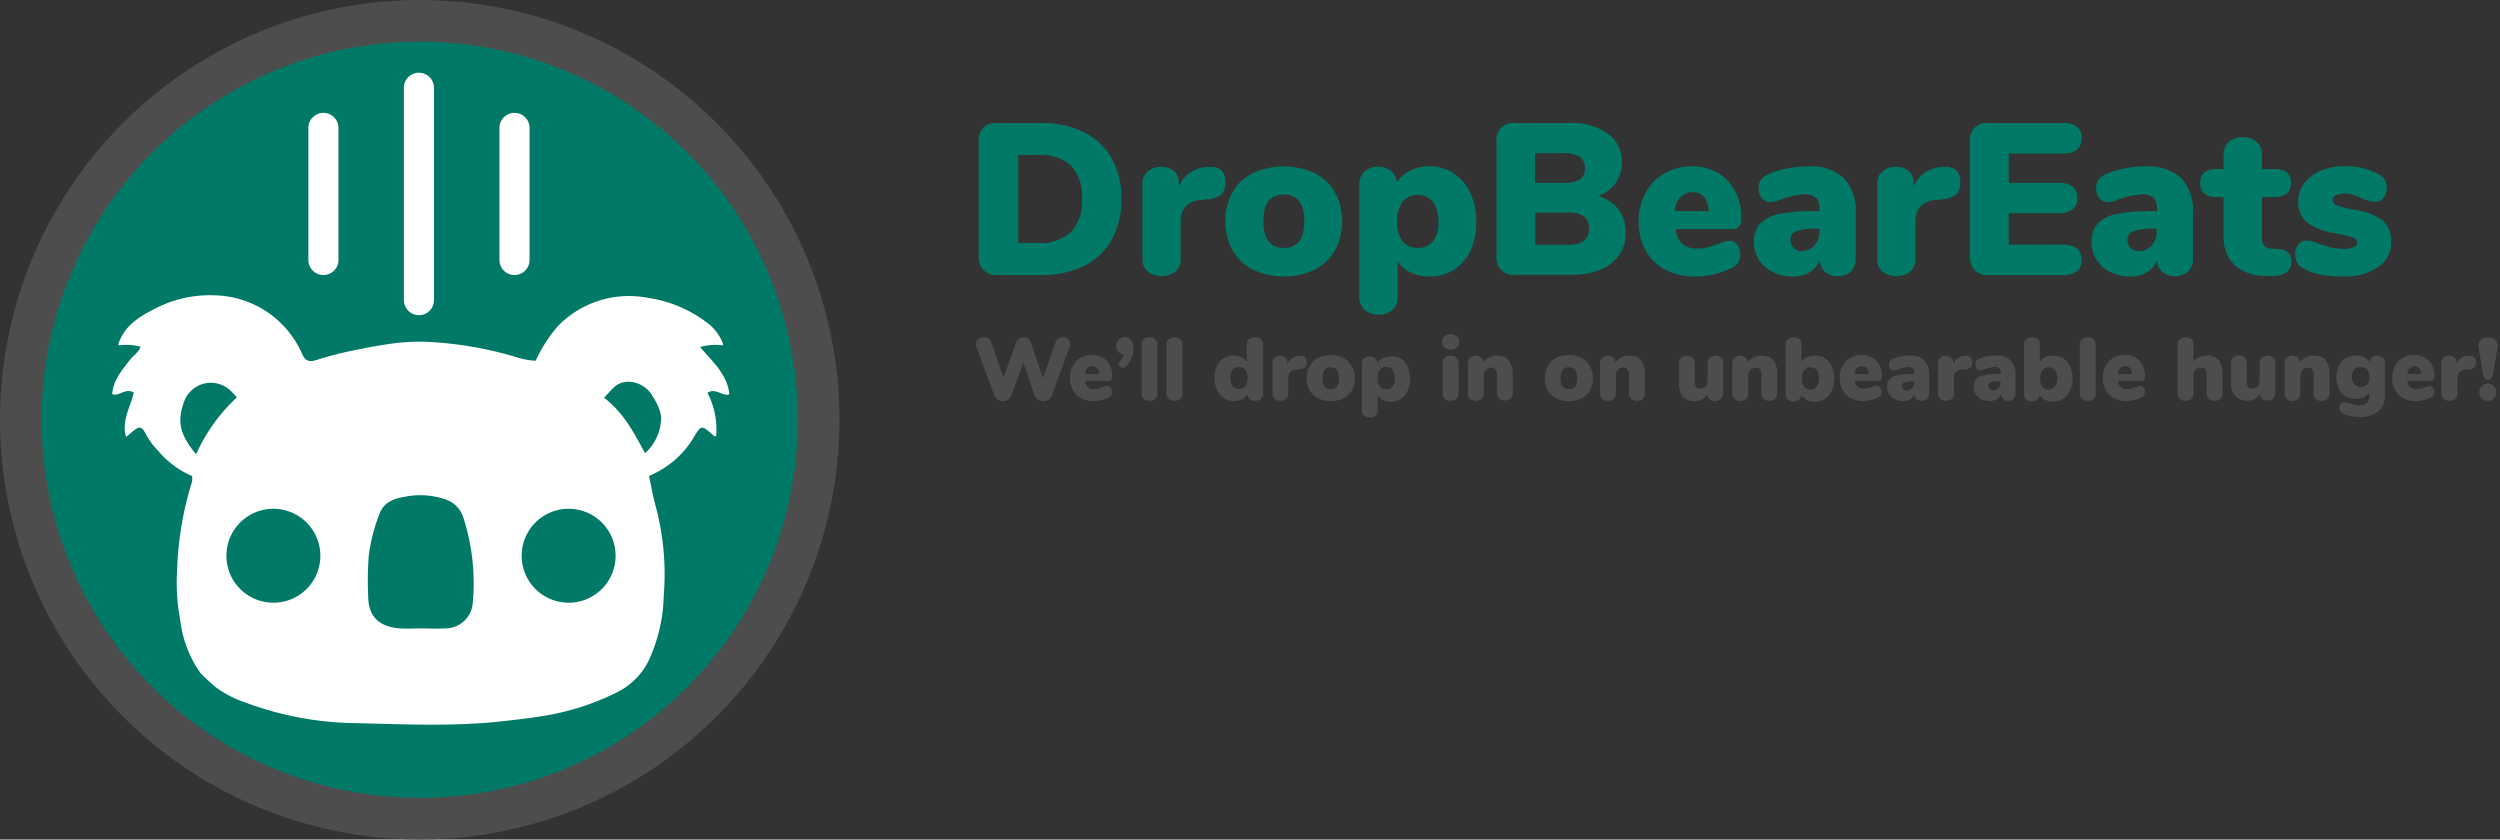 <svg xmlns="http://www.w3.org/2000/svg" viewBox="0 0 300.77 101"><rect x="0" y="0" width="300.77" height="101" fill="#333333" stroke="none"/><defs><style>.cls-1{fill:#4d4d4d;}.cls-2{fill:#007a67;}.cls-3{fill:#fff;}</style></defs><g id="Nav"><circle class="cls-1" cx="50.5" cy="50.5" r="50.5"/><circle class="cls-2" cx="50.5" cy="50.5" r="45.49"/><path class="cls-3" d="M84.23,41.75a6.57,6.57,0,0,1,2.67-.2l.11-.12a5.58,5.58,0,0,0-1.91-2.58,15.35,15.35,0,0,0-7.06-3,11.93,11.93,0,0,0-10.85,3.31,16.81,16.81,0,0,0-2.74,4.24A8.51,8.51,0,0,1,62.23,43,44.72,44.72,0,0,0,51,41.11a25.79,25.79,0,0,0-4.56.33c-1.26.19-2.51.43-3.75.68a44.64,44.64,0,0,0-4.55,1.17c-1,.32-1.45.15-1.86-.86a11.74,11.74,0,0,0-10.19-6.89,14.38,14.38,0,0,0-7.4,1.57c-1.86.94-3.76,2.07-4.46,4.32l.11.12a6.67,6.67,0,0,1,2.57.16c-.22.69-.8,1-1.16,1.44-1,1.28-2.1,2.51-2.25,4.23l.08.08c.84.18,1.56-.82,2.52-.22-.4,1.72-1.5,3.35-.94,5.33l.51-.41c1.16-1,1.33-1,2,.29a9.47,9.47,0,0,0,1.44,1.88,10.77,10.77,0,0,0,4,2.94,2.86,2.86,0,0,1,0,.66,40,40,0,0,0-1.81,10.86,23.83,23.83,0,0,0,.39,5.84A13.65,13.65,0,0,0,24.14,81s1,1,1.85,1.7a12.91,12.91,0,0,0,3.56,1.83A39.25,39.25,0,0,0,42.85,87c5.84.14,11.69.42,17.53-.22,1.88-.21,3.73-.42,5.59-.75a30.52,30.52,0,0,0,8.38-2.8A8.4,8.4,0,0,0,78,79.56a19.49,19.49,0,0,0,1.85-7.9,31.51,31.51,0,0,0-1-10.88c-.31-1.15-.51-2.33-.77-3.52a11.34,11.34,0,0,0,5.48-4.8c.76-1.26.86-1.3,2-.32.17.15.3.38.6.33a9.56,9.56,0,0,0-1.05-5.22c1-.6,1.71.38,2.55.22l.08-.09C87.48,45,85.72,43.53,84.23,41.75ZM56.88,72.49a3.31,3.31,0,0,1-3.44,3.11c-.93.06-1.85,0-2.78,0h0c-.87,0-1.73.06-2.59,0-2.08-.17-3.74-1.1-3.77-3.78A40.78,40.78,0,0,1,44.35,67a20.41,20.41,0,0,1,1.33-5.23c.54-1.44,1.87-1.81,3-2a9.31,9.31,0,0,1,4.9.31,3.33,3.33,0,0,1,2.14,2.12A25.56,25.56,0,0,1,56.88,72.49ZM23.6,54.65l-.14-.16c-1.86-2.28-2.16-3.86-1.31-6.18A3.43,3.43,0,0,1,27.74,47c.22.2.42.44.76.81a21,21,0,0,0-4.85,6.72A1.17,1.17,0,0,0,23.6,54.65Zm9.3,17.86a5.65,5.65,0,1,1,5.64-5.65A5.64,5.64,0,0,1,32.9,72.51Zm44.7-18c-1.31-2.4-2.55-4.85-4.93-6.66.5-.53.82-.89,1.17-1.23,1.48-1.41,3.9-.46,4.63,1a6.29,6.29,0,0,1,1.07,2.47A5.84,5.84,0,0,1,77.6,54.53Zm-9.18,18a5.65,5.65,0,1,1,5.64-5.65A5.64,5.64,0,0,1,68.42,72.51Z"/><path class="cls-3" d="M50.4,37.92a1.81,1.81,0,0,1-1.81-1.81V10.56a1.81,1.81,0,0,1,3.62,0V36.11A1.81,1.81,0,0,1,50.4,37.92Z"/><path class="cls-3" d="M61.9,33.09a1.81,1.81,0,0,1-1.81-1.81V15.39a1.81,1.81,0,0,1,3.62,0V31.28A1.81,1.81,0,0,1,61.9,33.09Z"/><path class="cls-3" d="M38.91,33.09a1.81,1.81,0,0,1-1.81-1.81V15.39a1.81,1.81,0,0,1,3.62,0V31.28A1.81,1.81,0,0,1,38.91,33.09Z"/><path class="cls-2" d="M118.32,32.49a2.2,2.2,0,0,1-.57-1.63V17a2,2,0,0,1,2.2-2.2h5.23a11.35,11.35,0,0,1,5.21,1.1,7.8,7.8,0,0,1,3.36,3.14,9.75,9.75,0,0,1,1.16,4.87,9.86,9.86,0,0,1-1.15,4.9A7.58,7.58,0,0,1,130.42,32a11.58,11.58,0,0,1-5.24,1.09H120A2.2,2.2,0,0,1,118.32,32.49Zm6.52-3.26a5.46,5.46,0,0,0,4-1.31,5.35,5.35,0,0,0,1.33-4,5.32,5.32,0,0,0-1.33-4,5.54,5.54,0,0,0-4-1.29h-2.33V29.23Z"/><path class="cls-2" d="M146.92,20.47a1.84,1.84,0,0,1,.51,1.41,2.06,2.06,0,0,1-.47,1.5,3,3,0,0,1-1.73.6l-.77.08a2.74,2.74,0,0,0-1.85.81,2.71,2.71,0,0,0-.56,1.8v4.42a1.94,1.94,0,0,1-.66,1.6,2.8,2.8,0,0,1-3.28,0,1.94,1.94,0,0,1-.66-1.6V22.14a1.88,1.88,0,0,1,.66-1.53,2.43,2.43,0,0,1,1.59-.54,2.23,2.23,0,0,1,1.54.52,1.86,1.86,0,0,1,.58,1.45v.49a3.4,3.4,0,0,1,1.36-1.76,3.82,3.82,0,0,1,2-.67l.36,0A1.75,1.75,0,0,1,146.92,20.47Z"/><path class="cls-2" d="M150.76,32.45a5.84,5.84,0,0,1-2.46-2.31,6.91,6.91,0,0,1-.87-3.52,6.82,6.82,0,0,1,.87-3.51,5.83,5.83,0,0,1,2.45-2.29,9,9,0,0,1,7.4,0,5.87,5.87,0,0,1,2.44,2.29,6.82,6.82,0,0,1,.87,3.51,6.91,6.91,0,0,1-.87,3.52,5.85,5.85,0,0,1-2.44,2.31,8.74,8.74,0,0,1-7.39,0Zm6.15-5.83q0-3.21-2.46-3.21T152,26.62q0,3.21,2.46,3.21T156.91,26.62Z"/><path class="cls-2" d="M174.9,20.86a5.57,5.57,0,0,1,2,2.37,8.24,8.24,0,0,1,.71,3.49,8,8,0,0,1-.71,3.46,5.49,5.49,0,0,1-2,2.29,5.41,5.41,0,0,1-2.93.8,5.21,5.21,0,0,1-2.24-.49,4,4,0,0,1-1.59-1.32v4.4a1.82,1.82,0,0,1-.62,1.44,2.35,2.35,0,0,1-1.63.55,2.49,2.49,0,0,1-1.71-.58,1.92,1.92,0,0,1-.64-1.49V22.19a2,2,0,0,1,.6-1.54,2.29,2.29,0,0,1,1.65-.58,2.36,2.36,0,0,1,1.59.52,2,2,0,0,1,.68,1.37,3.76,3.76,0,0,1,1.6-1.42A5.06,5.06,0,0,1,172,20,5.17,5.17,0,0,1,174.9,20.86ZM172.42,29a3.64,3.64,0,0,0,.63-2.3,3.92,3.92,0,0,0-.64-2.42,2.44,2.44,0,0,0-3.68,0,3.79,3.79,0,0,0-.65,2.38,3.68,3.68,0,0,0,.65,2.34,2.24,2.24,0,0,0,1.86.82A2.18,2.18,0,0,0,172.42,29Z"/><path class="cls-2" d="M194.74,25.23a4.62,4.62,0,0,1,.85,2.84,4.41,4.41,0,0,1-.79,2.62,5,5,0,0,1-2.25,1.75,8.79,8.79,0,0,1-3.43.62h-6.88a2,2,0,0,1-2.2-2.2V17a2,2,0,0,1,2.2-2.2h6.62a7.36,7.36,0,0,1,4.57,1.28,4.1,4.1,0,0,1,1.7,3.45,4.2,4.2,0,0,1-.75,2.47,4.25,4.25,0,0,1-2.1,1.57A4.7,4.7,0,0,1,194.74,25.23ZM184.67,22h3.39a3.62,3.62,0,0,0,2-.41,1.47,1.47,0,0,0,.62-1.32,1.61,1.61,0,0,0-.62-1.4,3.5,3.5,0,0,0-2-.44h-3.39Zm5.89,7a1.75,1.75,0,0,0,.61-1.49,1.76,1.76,0,0,0-.61-1.49,3.5,3.5,0,0,0-2-.45h-3.86v3.88h3.86A3.5,3.5,0,0,0,190.56,29Z"/><path class="cls-2" d="M209,29.44a1.86,1.86,0,0,1,.37,1.21,1.72,1.72,0,0,1-1,1.58,9.87,9.87,0,0,1-2.08.74,9.18,9.18,0,0,1-2.21.3,8.1,8.1,0,0,1-3.7-.8A5.73,5.73,0,0,1,198,30.16a7,7,0,0,1-.85-3.52,7.18,7.18,0,0,1,.81-3.43,6,6,0,0,1,2.28-2.35,6.53,6.53,0,0,1,3.3-.84,6.23,6.23,0,0,1,3.13.77,5.32,5.32,0,0,1,2.08,2.2,7.09,7.09,0,0,1,.74,3.34,1.38,1.38,0,0,1-.27.92,1,1,0,0,1-.79.32h-6.83a2.86,2.86,0,0,0,.8,1.79,2.75,2.75,0,0,0,1.84.54,4.47,4.47,0,0,0,1.19-.14,11.41,11.41,0,0,0,1.22-.4c.25-.1.51-.19.76-.27a2.28,2.28,0,0,1,.69-.12A1.22,1.22,0,0,1,209,29.44Zm-6.85-5.73a2.78,2.78,0,0,0-.65,1.69h4.07c-.11-1.52-.76-2.28-2-2.28A1.89,1.89,0,0,0,202.19,23.71Z"/><path class="cls-2" d="M221.84,21.43a5.83,5.83,0,0,1,1.41,4.28v5.41a2,2,0,0,1-.58,1.54,2.26,2.26,0,0,1-1.62.56,2.15,2.15,0,0,1-1.48-.52,2,2,0,0,1-.64-1.4,2.83,2.83,0,0,1-1.21,1.45,3.92,3.92,0,0,1-2.05.52,5.3,5.3,0,0,1-2.38-.53,4.21,4.21,0,0,1-1.67-1.48,3.9,3.9,0,0,1-.61-2.13,3.18,3.18,0,0,1,.72-2.19A4.18,4.18,0,0,1,214,25.76a19.36,19.36,0,0,1,4.19-.36h.7v-.31a1.8,1.8,0,0,0-.41-1.31,2,2,0,0,0-1.4-.4,10.17,10.17,0,0,0-3.11.73,3,3,0,0,1-1,.2,1.28,1.28,0,0,1-1-.46,1.84,1.84,0,0,1-.39-1.22,1.73,1.73,0,0,1,.23-.93,2.08,2.08,0,0,1,.76-.65,9,9,0,0,1,2.27-.75,13.22,13.22,0,0,1,2.69-.28A5.94,5.94,0,0,1,221.84,21.43Zm-3.55,8.1a2.48,2.48,0,0,0,.59-1.7v-.31h-.41a6.57,6.57,0,0,0-2.36.3,1,1,0,0,0-.7,1,1.37,1.37,0,0,0,.38,1,1.28,1.28,0,0,0,1,.39A2,2,0,0,0,218.29,29.53Z"/><path class="cls-2" d="M235.31,20.47a1.81,1.81,0,0,1,.52,1.41,2,2,0,0,1-.48,1.5,2.94,2.94,0,0,1-1.72.6l-.78.08a2.76,2.76,0,0,0-1.85.81,2.71,2.71,0,0,0-.55,1.8v4.42a1.94,1.94,0,0,1-.66,1.6,2.82,2.82,0,0,1-3.29,0,1.94,1.94,0,0,1-.66-1.6V22.14a1.88,1.88,0,0,1,.66-1.53,2.43,2.43,0,0,1,1.59-.54,2.21,2.21,0,0,1,1.54.52,1.83,1.83,0,0,1,.59,1.45v.49a3.38,3.38,0,0,1,1.35-1.76,3.82,3.82,0,0,1,2-.67l.37,0A1.73,1.73,0,0,1,235.31,20.47Z"/><path class="cls-2" d="M237.56,32.49a2.2,2.2,0,0,1-.57-1.63V17a2,2,0,0,1,2.2-2.2h9a2.61,2.61,0,0,1,1.68.46,1.64,1.64,0,0,1,.57,1.35q0,1.86-2.25,1.86h-6.52V22h6c1.5,0,2.25.61,2.25,1.84a1.63,1.63,0,0,1-.57,1.34,2.61,2.61,0,0,1-1.68.47h-6v3.78h6.52q2.25,0,2.25,1.86a1.62,1.62,0,0,1-.57,1.34,2.55,2.55,0,0,1-1.68.47h-9A2.22,2.22,0,0,1,237.56,32.49Z"/><path class="cls-2" d="M262.42,21.43a5.83,5.83,0,0,1,1.41,4.28v5.41a2,2,0,0,1-.58,1.54,2.26,2.26,0,0,1-1.62.56,2.2,2.2,0,0,1-1.49-.52,1.92,1.92,0,0,1-.63-1.4,2.85,2.85,0,0,1-1.22,1.45,3.91,3.91,0,0,1-2,.52,5.27,5.27,0,0,1-2.38-.53,4.15,4.15,0,0,1-1.67-1.48,3.82,3.82,0,0,1-.61-2.13,3.22,3.22,0,0,1,.71-2.19,4.21,4.21,0,0,1,2.27-1.18,19.29,19.29,0,0,1,4.19-.36h.7v-.31a1.76,1.76,0,0,0-.42-1.31,2,2,0,0,0-1.4-.4,10.12,10.12,0,0,0-3.1.73,3.09,3.09,0,0,1-1,.2,1.26,1.26,0,0,1-1-.46,1.84,1.84,0,0,1-.39-1.22,1.65,1.65,0,0,1,.23-.93,2.13,2.13,0,0,1,.75-.65,9,9,0,0,1,2.28-.75,13.15,13.15,0,0,1,2.69-.28A5.94,5.94,0,0,1,262.42,21.43Zm-3.56,8.1a2.44,2.44,0,0,0,.6-1.7v-.31H259a6.5,6.5,0,0,0-2.35.3,1,1,0,0,0-.7,1,1.36,1.36,0,0,0,.37,1,1.3,1.3,0,0,0,1,.39A2,2,0,0,0,258.86,29.53Z"/><path class="cls-2" d="M275.68,31.48a1.48,1.48,0,0,1-.7,1.35,3.39,3.39,0,0,1-2,.36l-.73,0a5.33,5.33,0,0,1-3.53-1.41,4.7,4.7,0,0,1-1.2-3.43V23.72h-.75q-2.07,0-2.07-1.71t2.07-1.68h.75V18.65a2.06,2.06,0,0,1,.62-1.57,2.72,2.72,0,0,1,3.36,0,2,2,0,0,1,.63,1.57v1.68h1.42q2.07,0,2.07,1.68t-2.07,1.71h-1.42v5a1.2,1.2,0,0,0,.29.83,1.1,1.1,0,0,0,.77.36l.75.05C275.1,30,275.68,30.52,275.68,31.48Z"/><path class="cls-2" d="M279,33a6.4,6.4,0,0,1-2.09-.83,1.29,1.29,0,0,1-.57-.62,2.24,2.24,0,0,1-.21-1,1.78,1.78,0,0,1,.38-1.16,1.17,1.17,0,0,1,.94-.45,2.86,2.86,0,0,1,.73.09,6.17,6.17,0,0,1,.82.3c.56.19,1,.34,1.47.44a7.09,7.09,0,0,0,1.61.16,2.54,2.54,0,0,0,1.1-.2.6.6,0,0,0,.4-.56.55.55,0,0,0-.19-.44,2.19,2.19,0,0,0-.74-.29c-.36-.1-1-.23-1.84-.4a7.14,7.14,0,0,1-3.32-1.34,3.16,3.16,0,0,1-1-2.52,3.45,3.45,0,0,1,.73-2.15,4.88,4.88,0,0,1,2-1.5,7.41,7.41,0,0,1,2.89-.54,9,9,0,0,1,2.27.28,7.45,7.45,0,0,1,1.95.8,1.62,1.62,0,0,1,.8,1.51,1.88,1.88,0,0,1-.38,1.21,1.18,1.18,0,0,1-1,.49,3.84,3.84,0,0,1-1.61-.44,7.5,7.5,0,0,0-1.1-.42A3.7,3.7,0,0,0,282,23.3a2.15,2.15,0,0,0-1,.2.6.6,0,0,0-.36.56.72.72,0,0,0,.5.64,10,10,0,0,0,2,.52,7.55,7.55,0,0,1,3.54,1.33,3.24,3.24,0,0,1,1,2.58,3.51,3.51,0,0,1-1.57,3,7,7,0,0,1-4.2,1.13A14.27,14.27,0,0,1,279,33Z"/><path class="cls-1" d="M127.34,40.72a1,1,0,0,1,1.15.06.77.77,0,0,1,.26.61,1.37,1.37,0,0,1-.09.43l-2.14,5.81a.84.84,0,0,1-.39.46,1.24,1.24,0,0,1-.63.17,1.2,1.2,0,0,1-.62-.17.86.86,0,0,1-.38-.46l-1.39-4-1.45,4a.9.9,0,0,1-.4.46,1.17,1.17,0,0,1-.61.17,1.23,1.23,0,0,1-.62-.17.86.86,0,0,1-.38-.46l-2.16-5.81a1.22,1.22,0,0,1-.07-.41.75.75,0,0,1,.28-.62,1,1,0,0,1,.66-.23,1.06,1.06,0,0,1,.55.15.89.89,0,0,1,.35.47l1.47,4.21,1.55-4.21a.85.85,0,0,1,.34-.46,1,1,0,0,1,1.06,0,.89.89,0,0,1,.34.47l1.45,4.29,1.53-4.3A.85.85,0,0,1,127.34,40.72Z"/><path class="cls-1" d="M133.65,46.67a.76.76,0,0,1,.15.5.71.71,0,0,1-.42.65,3.91,3.91,0,0,1-.86.3,3.44,3.44,0,0,1-.91.13,3.38,3.38,0,0,1-1.53-.33,2.35,2.35,0,0,1-1-1,2.87,2.87,0,0,1-.35-1.46,3,3,0,0,1,.33-1.41,2.44,2.44,0,0,1,.94-1,2.74,2.74,0,0,1,1.37-.35,2.57,2.57,0,0,1,1.29.32,2.22,2.22,0,0,1,.86.91,3,3,0,0,1,.3,1.38.56.56,0,0,1-.11.37.41.41,0,0,1-.33.14h-2.82a1,1,0,0,0,1.09,1,2,2,0,0,0,.5-.06,4.24,4.24,0,0,0,.5-.17l.31-.11a1.11,1.11,0,0,1,.28-.05A.51.51,0,0,1,133.65,46.67Zm-2.83-2.37a1.15,1.15,0,0,0-.27.7h1.68c0-.63-.31-.94-.81-.94A.78.78,0,0,0,130.82,44.3Z"/><path class="cls-1" d="M136.06,40.92a1.42,1.42,0,0,1,.29,1,2.94,2.94,0,0,1-.22,1.17,3.3,3.3,0,0,1-.66,1,.51.51,0,0,1-.38.16.57.57,0,0,1-.37-.14.44.44,0,0,1-.16-.33.44.44,0,0,1,.14-.31,2,2,0,0,0,.5-.84.94.94,0,0,1-.91-1,1,1,0,0,1,.29-.74,1,1,0,0,1,1.48,0Z"/><path class="cls-1" d="M137.61,48a.81.81,0,0,1-.27-.66V41.47a.82.82,0,0,1,.27-.67,1,1,0,0,1,.68-.22,1,1,0,0,1,.67.22.79.79,0,0,1,.28.67v5.88A.79.79,0,0,1,139,48a1.06,1.06,0,0,1-.67.22A1.09,1.09,0,0,1,137.61,48Z"/><path class="cls-1" d="M140.61,48a.81.81,0,0,1-.27-.66V41.47a.82.82,0,0,1,.27-.67,1,1,0,0,1,.68-.22,1,1,0,0,1,.68.22.82.82,0,0,1,.27.67v5.88A.81.81,0,0,1,142,48a1.11,1.11,0,0,1-.68.22A1.09,1.09,0,0,1,140.61,48Z"/><path class="cls-1" d="M151.68,40.82a.75.75,0,0,1,.28.61v5.92a.84.84,0,0,1-.26.64,1,1,0,0,1-.68.24,1,1,0,0,1-.65-.21.79.79,0,0,1-.28-.57,1.5,1.5,0,0,1-.66.58,2.05,2.05,0,0,1-1,.22,2.19,2.19,0,0,1-1.2-.35,2.27,2.27,0,0,1-.82-1,3.31,3.31,0,0,1-.3-1.44,3.19,3.19,0,0,1,.29-1.42,2.15,2.15,0,0,1,2-1.28,2.18,2.18,0,0,1,.93.2,1.71,1.71,0,0,1,.66.55V41.4a.76.76,0,0,1,.25-.6,1,1,0,0,1,.67-.22A1,1,0,0,1,151.68,40.82Zm-1.86,5.67a1.58,1.58,0,0,0,.27-1,1.48,1.48,0,0,0-.27-1,.91.91,0,0,0-.77-.34.92.92,0,0,0-.76.33,1.47,1.47,0,0,0-.26.95,1.58,1.58,0,0,0,.27,1,.88.88,0,0,0,.75.36A.94.94,0,0,0,149.82,46.49Z"/><path class="cls-1" d="M157,43a.75.75,0,0,1,.21.58.85.85,0,0,1-.2.62,1.16,1.16,0,0,1-.71.24l-.32,0a1.13,1.13,0,0,0-.76.33,1.08,1.08,0,0,0-.23.74v1.83a.81.81,0,0,1-.27.66,1.11,1.11,0,0,1-.68.22,1.09,1.09,0,0,1-.68-.22.81.81,0,0,1-.27-.66V43.66a.78.78,0,0,1,.27-.64,1,1,0,0,1,.66-.22.92.92,0,0,1,.63.21.78.78,0,0,1,.24.6v.21a1.43,1.43,0,0,1,.56-.73,1.68,1.68,0,0,1,.82-.28h.15A.71.71,0,0,1,157,43Z"/><path class="cls-1" d="M158.56,47.91a2.38,2.38,0,0,1-1-.95,2.87,2.87,0,0,1-.36-1.46,2.8,2.8,0,0,1,.36-1.44,2.38,2.38,0,0,1,1-1,3.69,3.69,0,0,1,3.05,0,2.38,2.38,0,0,1,1,1A2.8,2.8,0,0,1,163,45.5a2.87,2.87,0,0,1-.36,1.46,2.38,2.38,0,0,1-1,.95,3.2,3.2,0,0,1-1.53.34A3.24,3.24,0,0,1,158.56,47.91Zm2.54-2.41q0-1.32-1-1.32c-.67,0-1,.44-1,1.32s.34,1.33,1,1.33S161.1,46.39,161.1,45.5Z"/><path class="cls-1" d="M168.53,43.13a2.31,2.31,0,0,1,.82,1,3.47,3.47,0,0,1,.29,1.45,3.33,3.33,0,0,1-.29,1.42,2.25,2.25,0,0,1-.82,1,2.22,2.22,0,0,1-1.21.33,2,2,0,0,1-.92-.21,1.61,1.61,0,0,1-.66-.54v1.82a.75.75,0,0,1-.25.59,1.13,1.13,0,0,1-1.38,0,.8.8,0,0,1-.27-.62v-5.6a.87.87,0,0,1,.25-.64,1,1,0,0,1,.68-.24,1,1,0,0,1,.66.21.82.82,0,0,1,.28.57,1.59,1.59,0,0,1,.66-.59,2.17,2.17,0,0,1,.95-.21A2.2,2.2,0,0,1,168.53,43.13Zm-1,3.37a1.53,1.53,0,0,0,.26-1,1.66,1.66,0,0,0-.26-1,.92.92,0,0,0-.76-.35.9.9,0,0,0-.76.34,1.57,1.57,0,0,0-.27,1,1.51,1.51,0,0,0,.27,1,.94.94,0,0,0,.77.34A.9.9,0,0,0,167.5,46.5Z"/><path class="cls-1" d="M173.76,41.8a.93.93,0,0,1,0-1.33,1.32,1.32,0,0,1,1.52,0,.85.85,0,0,1,.29.66.88.88,0,0,1-.28.67,1.12,1.12,0,0,1-.77.25A1.09,1.09,0,0,1,173.76,41.8Zm.08,6.21a.81.81,0,0,1-.27-.66V43.68a.8.8,0,0,1,.27-.66,1,1,0,0,1,.68-.22,1,1,0,0,1,.68.22.8.8,0,0,1,.27.66v3.67a.81.81,0,0,1-.27.66,1.09,1.09,0,0,1-.68.22A1.11,1.11,0,0,1,173.84,48Z"/><path class="cls-1" d="M181.51,43.34A2.67,2.67,0,0,1,182,45v2.31a.84.84,0,0,1-.26.64,1.13,1.13,0,0,1-1.39,0,.83.83,0,0,1-.25-.64V45.13a1.11,1.11,0,0,0-.17-.68.58.58,0,0,0-.5-.22.86.86,0,0,0-.67.27,1.06,1.06,0,0,0-.26.74v2.11a.83.83,0,0,1-.25.64,1.13,1.13,0,0,1-1.39,0,.84.84,0,0,1-.26-.64V43.66a.8.8,0,0,1,.27-.62,1,1,0,0,1,.69-.24,1,1,0,0,1,.65.22.78.78,0,0,1,.24.59,1.88,1.88,0,0,1,.72-.62,2.19,2.19,0,0,1,1-.21A1.73,1.73,0,0,1,181.51,43.34Z"/><path class="cls-1" d="M187.22,47.91a2.4,2.4,0,0,1-1-.95,2.87,2.87,0,0,1-.36-1.46,2.8,2.8,0,0,1,.36-1.44,2.44,2.44,0,0,1,1-1,3.32,3.32,0,0,1,1.53-.33,3.38,3.38,0,0,1,1.53.33,2.35,2.35,0,0,1,1,1,2.8,2.8,0,0,1,.36,1.44,2.87,2.87,0,0,1-.36,1.46,2.35,2.35,0,0,1-1,.95,3.25,3.25,0,0,1-1.53.34A3.19,3.19,0,0,1,187.22,47.91Zm2.53-2.41c0-.88-.34-1.32-1-1.32s-1,.44-1,1.32.34,1.33,1,1.33S189.75,46.39,189.75,45.5Z"/><path class="cls-1" d="M197.43,43.34a2.61,2.61,0,0,1,.46,1.7v2.31a.84.84,0,0,1-.26.64,1.11,1.11,0,0,1-1.38,0,.8.8,0,0,1-.26-.64V45.13a1.11,1.11,0,0,0-.17-.68.56.56,0,0,0-.49-.22.88.88,0,0,0-.68.27,1.05,1.05,0,0,0-.25.74v2.11a.84.84,0,0,1-.26.64,1,1,0,0,1-.69.24,1,1,0,0,1-.7-.24.83.83,0,0,1-.25-.64V43.66a.82.82,0,0,1,.26-.62,1,1,0,0,1,.7-.24.94.94,0,0,1,.64.22.78.78,0,0,1,.24.59,2,2,0,0,1,.72-.62,2.22,2.22,0,0,1,1-.21A1.72,1.72,0,0,1,197.43,43.34Z"/><path class="cls-1" d="M207.05,43a.82.82,0,0,1,.26.64v3.69A.8.8,0,0,1,207,48a1,1,0,0,1-.69.24.92.92,0,0,1-.63-.21.76.76,0,0,1-.26-.56,1.64,1.64,0,0,1-.62.58,1.75,1.75,0,0,1-.87.21,1.92,1.92,0,0,1-1.51-.56A2.53,2.53,0,0,1,202,46v-2.3a.82.82,0,0,1,.26-.64,1.11,1.11,0,0,1,1.38,0,.79.79,0,0,1,.26.64V46c0,.51.22.76.66.76a.8.8,0,0,0,.63-.27,1,1,0,0,0,.25-.73V43.68a.79.79,0,0,1,.26-.64,1.11,1.11,0,0,1,1.38,0Z"/><path class="cls-1" d="M213.36,43.34a2.68,2.68,0,0,1,.45,1.7v2.31a.83.83,0,0,1-.25.64,1.13,1.13,0,0,1-1.39,0,.84.84,0,0,1-.26-.64V45.13a1.12,1.12,0,0,0-.16-.68.58.58,0,0,0-.5-.22.9.9,0,0,0-.68.27,1.1,1.1,0,0,0-.25.74v2.11a.83.83,0,0,1-.25.64,1,1,0,0,1-.7.24,1,1,0,0,1-.69-.24.84.84,0,0,1-.26-.64V43.66a.8.8,0,0,1,.27-.62,1,1,0,0,1,.69-.24A1,1,0,0,1,210,43a.78.78,0,0,1,.24.59A1.85,1.85,0,0,1,211,43a2.27,2.27,0,0,1,1-.21A1.73,1.73,0,0,1,213.36,43.34Z"/><path class="cls-1" d="M219.57,43.11a2.25,2.25,0,0,1,.82,1,3.33,3.33,0,0,1,.29,1.42,3.46,3.46,0,0,1-.29,1.44,2.34,2.34,0,0,1-.82,1,2.2,2.2,0,0,1-1.21.35,2,2,0,0,1-1-.22,1.5,1.5,0,0,1-.66-.58.79.79,0,0,1-.28.57,1,1,0,0,1-.66.21,1,1,0,0,1-.68-.24.88.88,0,0,1-.25-.64V41.43a.78.78,0,0,1,.27-.61,1,1,0,0,1,.7-.24,1,1,0,0,1,.68.22.76.76,0,0,1,.25.6v2.13a1.71,1.71,0,0,1,.66-.55,2.17,2.17,0,0,1,.92-.2A2.22,2.22,0,0,1,219.57,43.11Zm-1,3.37a1.59,1.59,0,0,0,.27-1,1.53,1.53,0,0,0-.26-.95,1,1,0,0,0-1.52,0,1.48,1.48,0,0,0-.27,1,1.58,1.58,0,0,0,.27,1,.93.93,0,0,0,.76.34A.89.89,0,0,0,218.53,46.48Z"/><path class="cls-1" d="M226.23,46.67a.76.76,0,0,1,.15.5.7.7,0,0,1-.41.65,4.1,4.1,0,0,1-.86.3,3.5,3.5,0,0,1-.91.13,3.32,3.32,0,0,1-1.53-.33,2.38,2.38,0,0,1-1-1,3,3,0,0,1-.35-1.46,2.86,2.86,0,0,1,.34-1.41,2.37,2.37,0,0,1,.94-1,2.67,2.67,0,0,1,1.36-.35,2.57,2.57,0,0,1,1.29.32,2.16,2.16,0,0,1,.86.91,3,3,0,0,1,.31,1.38.51.51,0,0,1-.12.37.39.39,0,0,1-.32.14h-2.82a1.14,1.14,0,0,0,.33.73,1.11,1.11,0,0,0,.76.23,1.88,1.88,0,0,0,.49-.06,3.29,3.29,0,0,0,.5-.17l.32-.11a1,1,0,0,1,.28-.05A.49.49,0,0,1,226.23,46.67ZM223.4,44.3a1.21,1.21,0,0,0-.26.7h1.68c0-.63-.32-.94-.82-.94A.78.78,0,0,0,223.4,44.3Z"/><path class="cls-1" d="M231.52,43.36a2.45,2.45,0,0,1,.58,1.77v2.23a.86.86,0,0,1-.24.64.94.94,0,0,1-.67.23.85.85,0,0,1-.61-.22.81.81,0,0,1-.27-.57,1.11,1.11,0,0,1-.5.59,1.5,1.5,0,0,1-.84.22,2.24,2.24,0,0,1-1-.22,1.71,1.71,0,0,1-.69-.61,1.56,1.56,0,0,1-.25-.88,1.28,1.28,0,0,1,.29-.9,1.72,1.72,0,0,1,.93-.49A8,8,0,0,1,230,45h.28v-.13a.7.7,0,0,0-.17-.54.79.79,0,0,0-.57-.16,4.27,4.27,0,0,0-1.29.3,1.46,1.46,0,0,1-.41.08.53.53,0,0,1-.43-.19.75.75,0,0,1-.16-.5.67.67,0,0,1,.1-.39.75.75,0,0,1,.31-.26,3.69,3.69,0,0,1,.94-.31,5.24,5.24,0,0,1,1.11-.12A2.45,2.45,0,0,1,231.52,43.36Zm-1.47,3.34a1,1,0,0,0,.24-.7v-.12h-.17a2.78,2.78,0,0,0-1,.12.43.43,0,0,0-.29.41.56.56,0,0,0,.16.41.54.54,0,0,0,.4.16A.81.81,0,0,0,230.05,46.7Z"/><path class="cls-1" d="M237.08,43a.75.75,0,0,1,.21.58.85.85,0,0,1-.2.62,1.16,1.16,0,0,1-.71.24l-.32,0a1.1,1.1,0,0,0-.76.33,1.08,1.08,0,0,0-.23.74v1.83a.81.81,0,0,1-.27.66,1.11,1.11,0,0,1-.68.22,1.09,1.09,0,0,1-.68-.22.81.81,0,0,1-.27-.66V43.66a.78.78,0,0,1,.27-.64,1,1,0,0,1,.66-.22.92.92,0,0,1,.63.21.78.78,0,0,1,.24.6v.21a1.43,1.43,0,0,1,.56-.73,1.68,1.68,0,0,1,.82-.28h.15A.71.71,0,0,1,237.08,43Z"/><path class="cls-1" d="M241.9,43.36a2.45,2.45,0,0,1,.58,1.77v2.23a.86.86,0,0,1-.24.64.94.94,0,0,1-.67.23A.85.85,0,0,1,241,48a.77.77,0,0,1-.26-.57,1.17,1.17,0,0,1-.51.59,1.5,1.5,0,0,1-.84.22,2.24,2.24,0,0,1-1-.22,1.78,1.78,0,0,1-.69-.61,1.56,1.56,0,0,1-.25-.88,1.33,1.33,0,0,1,.29-.9,1.72,1.72,0,0,1,.94-.49,7.84,7.84,0,0,1,1.73-.15h.28v-.13a.7.7,0,0,0-.17-.54.79.79,0,0,0-.57-.16,4.16,4.16,0,0,0-1.28.3,1.59,1.59,0,0,1-.42.08.53.53,0,0,1-.43-.19.75.75,0,0,1-.16-.5.67.67,0,0,1,.1-.39.75.75,0,0,1,.31-.26,3.69,3.69,0,0,1,.94-.31,5.24,5.24,0,0,1,1.11-.12A2.45,2.45,0,0,1,241.9,43.36Zm-1.47,3.34a1,1,0,0,0,.24-.7v-.12h-.17a2.78,2.78,0,0,0-1,.12.43.43,0,0,0-.29.41.56.56,0,0,0,.16.41.54.54,0,0,0,.4.16A.81.81,0,0,0,240.43,46.7Z"/><path class="cls-1" d="M248.24,43.11a2.23,2.23,0,0,1,.81,1,3.19,3.19,0,0,1,.3,1.42,3.31,3.31,0,0,1-.3,1.44,2.27,2.27,0,0,1-.82,1,2.14,2.14,0,0,1-1.2.35,2.05,2.05,0,0,1-1-.22,1.48,1.48,0,0,1-.65-.58.83.83,0,0,1-.29.57,1,1,0,0,1-.65.21.94.94,0,0,1-.68-.24.84.84,0,0,1-.25-.64V41.43a.8.8,0,0,1,.26-.61,1,1,0,0,1,.71-.24,1,1,0,0,1,.67.22.76.76,0,0,1,.26.6v2.13a1.61,1.61,0,0,1,.65-.55,2.22,2.22,0,0,1,.93-.2A2.24,2.24,0,0,1,248.24,43.11Zm-1,3.37a1.59,1.59,0,0,0,.27-1,1.47,1.47,0,0,0-.27-.95.89.89,0,0,0-.75-.33.92.92,0,0,0-.77.34,1.48,1.48,0,0,0-.26,1,1.58,1.58,0,0,0,.26,1,.93.93,0,0,0,.76.34A.91.91,0,0,0,247.2,46.48Z"/><path class="cls-1" d="M250.49,48a.81.81,0,0,1-.27-.66V41.47a.82.82,0,0,1,.27-.67,1,1,0,0,1,.68-.22,1,1,0,0,1,.68.22.82.82,0,0,1,.27.67v5.88a.81.81,0,0,1-.27.66,1.09,1.09,0,0,1-.68.22A1.11,1.11,0,0,1,250.49,48Z"/><path class="cls-1" d="M257.9,46.67a.76.76,0,0,1,.15.5.71.71,0,0,1-.42.65,3.91,3.91,0,0,1-.86.3,3.44,3.44,0,0,1-.91.13,3.38,3.38,0,0,1-1.53-.33,2.35,2.35,0,0,1-1-1,2.87,2.87,0,0,1-.35-1.46,3,3,0,0,1,.33-1.41,2.44,2.44,0,0,1,.94-1,2.74,2.74,0,0,1,1.37-.35,2.57,2.57,0,0,1,1.29.32,2.22,2.22,0,0,1,.86.91,3,3,0,0,1,.3,1.38.56.56,0,0,1-.11.37.41.41,0,0,1-.33.14h-2.82a1,1,0,0,0,1.09,1,2,2,0,0,0,.5-.06,4.24,4.24,0,0,0,.5-.17l.31-.11a1.11,1.11,0,0,1,.28-.05A.51.51,0,0,1,257.9,46.67Zm-2.83-2.37a1.15,1.15,0,0,0-.27.7h1.68c0-.63-.31-.94-.81-.94A.78.78,0,0,0,255.07,44.3Z"/><path class="cls-1" d="M266.94,43.34a2.68,2.68,0,0,1,.44,1.7v2.31a.83.83,0,0,1-.25.64,1.13,1.13,0,0,1-1.39,0,.84.84,0,0,1-.26-.64V45c0-.51-.22-.77-.66-.77a.9.9,0,0,0-.68.27,1.1,1.1,0,0,0-.25.74v2.11a.83.83,0,0,1-.25.64,1,1,0,0,1-.7.24,1,1,0,0,1-.69-.24.84.84,0,0,1-.26-.64V41.43a.78.78,0,0,1,.27-.61,1,1,0,0,1,.7-.24,1,1,0,0,1,.68.22.76.76,0,0,1,.25.6v2.14a1.83,1.83,0,0,1,.72-.57,2.25,2.25,0,0,1,1-.19A1.67,1.67,0,0,1,266.94,43.34Z"/><path class="cls-1" d="M273.49,43a.82.82,0,0,1,.26.64v3.69a.8.8,0,0,1-.27.62,1,1,0,0,1-.69.24.92.92,0,0,1-.63-.21.73.73,0,0,1-.26-.56,1.64,1.64,0,0,1-.62.58,1.81,1.81,0,0,1-.87.21,1.92,1.92,0,0,1-1.51-.56,2.53,2.53,0,0,1-.49-1.71v-2.3a.82.82,0,0,1,.26-.64,1.11,1.11,0,0,1,1.38,0,.79.79,0,0,1,.26.64V46c0,.51.22.76.66.76a.8.8,0,0,0,.63-.27,1,1,0,0,0,.25-.73V43.68a.79.79,0,0,1,.26-.64,1.11,1.11,0,0,1,1.38,0Z"/><path class="cls-1" d="M279.79,43.34a2.61,2.61,0,0,1,.46,1.7v2.31A.83.83,0,0,1,280,48a1,1,0,0,1-.7.24,1,1,0,0,1-.69-.24.84.84,0,0,1-.26-.64V45.13a1.12,1.12,0,0,0-.16-.68.58.58,0,0,0-.5-.22.9.9,0,0,0-.68.27,1.05,1.05,0,0,0-.25.74v2.11a.83.83,0,0,1-.25.64,1,1,0,0,1-.7.24,1,1,0,0,1-.69-.24.84.84,0,0,1-.26-.64V43.66a.8.8,0,0,1,.27-.62,1,1,0,0,1,.69-.24,1,1,0,0,1,.65.22.78.78,0,0,1,.24.59,1.85,1.85,0,0,1,.71-.62,2.27,2.27,0,0,1,1-.21A1.7,1.7,0,0,1,279.79,43.34Z"/><path class="cls-1" d="M286.67,43a.84.84,0,0,1,.26.64v3.84a2.45,2.45,0,0,1-.79,2,3.43,3.43,0,0,1-2.3.67,5.65,5.65,0,0,1-1.11-.11,3,3,0,0,1-.89-.31,1,1,0,0,1-.3-.27.77.77,0,0,1-.11-.39.78.78,0,0,1,.15-.5.5.5,0,0,1,.4-.19,2.69,2.69,0,0,1,.7.16c.22.07.41.12.59.16a2.24,2.24,0,0,0,.52.06,1.4,1.4,0,0,0,.95-.27,1.08,1.08,0,0,0,.31-.86v-.41a1.55,1.55,0,0,1-.67.56,2.2,2.2,0,0,1-.95.21,2.25,2.25,0,0,1-1.22-.32,2.09,2.09,0,0,1-.83-.91,3,3,0,0,1-.3-1.37,3,3,0,0,1,.3-1.38,2.15,2.15,0,0,1,.83-.93,2.34,2.34,0,0,1,1.22-.32,2.24,2.24,0,0,1,1,.21,1.68,1.68,0,0,1,.67.59.74.74,0,0,1,.27-.57,1,1,0,0,1,.66-.21A1,1,0,0,1,286.67,43Zm-1.89,3.24a1.23,1.23,0,0,0,.28-.87,1.28,1.28,0,0,0-.28-.89,1,1,0,0,0-.78-.32,1,1,0,0,0-.77.31,1.36,1.36,0,0,0-.27.9,1.25,1.25,0,0,0,.28.87,1.11,1.11,0,0,0,1.54,0Z"/><path class="cls-1" d="M292.71,46.67a.76.76,0,0,1-.26,1.15,4.1,4.1,0,0,1-.86.3,3.44,3.44,0,0,1-.91.13,3.32,3.32,0,0,1-1.53-.33,2.35,2.35,0,0,1-1-1,2.87,2.87,0,0,1-.36-1.46,3,3,0,0,1,.34-1.41,2.37,2.37,0,0,1,.94-1,2.7,2.7,0,0,1,1.36-.35,2.57,2.57,0,0,1,1.29.32,2.16,2.16,0,0,1,.86.91,2.87,2.87,0,0,1,.31,1.38.56.56,0,0,1-.11.37.42.42,0,0,1-.33.14h-2.82a1,1,0,0,0,1.09,1,1.88,1.88,0,0,0,.49-.06,3.29,3.29,0,0,0,.5-.17l.32-.11a1,1,0,0,1,.28-.05A.48.48,0,0,1,292.71,46.67Zm-2.82-2.37a1.15,1.15,0,0,0-.27.7h1.68c-.05-.63-.32-.94-.81-.94A.78.78,0,0,0,289.89,44.3Z"/><path class="cls-1" d="M297.66,43a.75.75,0,0,1,.22.58.85.85,0,0,1-.2.62,1.16,1.16,0,0,1-.71.24l-.32,0a1.15,1.15,0,0,0-.77.33,1.13,1.13,0,0,0-.23.74v1.83a.81.81,0,0,1-.27.66,1.09,1.09,0,0,1-.68.22A1.06,1.06,0,0,1,294,48a.79.79,0,0,1-.28-.66V43.66A.76.76,0,0,1,294,43a1,1,0,0,1,.65-.22.93.93,0,0,1,.64.21.78.78,0,0,1,.24.6v.21a1.38,1.38,0,0,1,.56-.73,1.68,1.68,0,0,1,.82-.28h.15A.68.68,0,0,1,297.66,43Z"/><path class="cls-1" d="M298.94,45.52a.75.75,0,0,1-.2-.42l-.55-3.32a.82.82,0,0,1,0-.18.92.92,0,0,1,.33-.75,1.25,1.25,0,0,1,.82-.27,1.18,1.18,0,0,1,.82.28,1,1,0,0,1,.32.76.86.86,0,0,1,0,.17l-.57,3.31a.68.68,0,0,1-.18.42.54.54,0,0,1-.38.15A.52.52,0,0,1,298.94,45.52Zm-.36,2.41a1.06,1.06,0,0,1,0-1.48,1.05,1.05,0,0,1,1.47,0,1.09,1.09,0,0,1,0,1.48,1.05,1.05,0,0,1-1.47,0Z"/></g></svg>